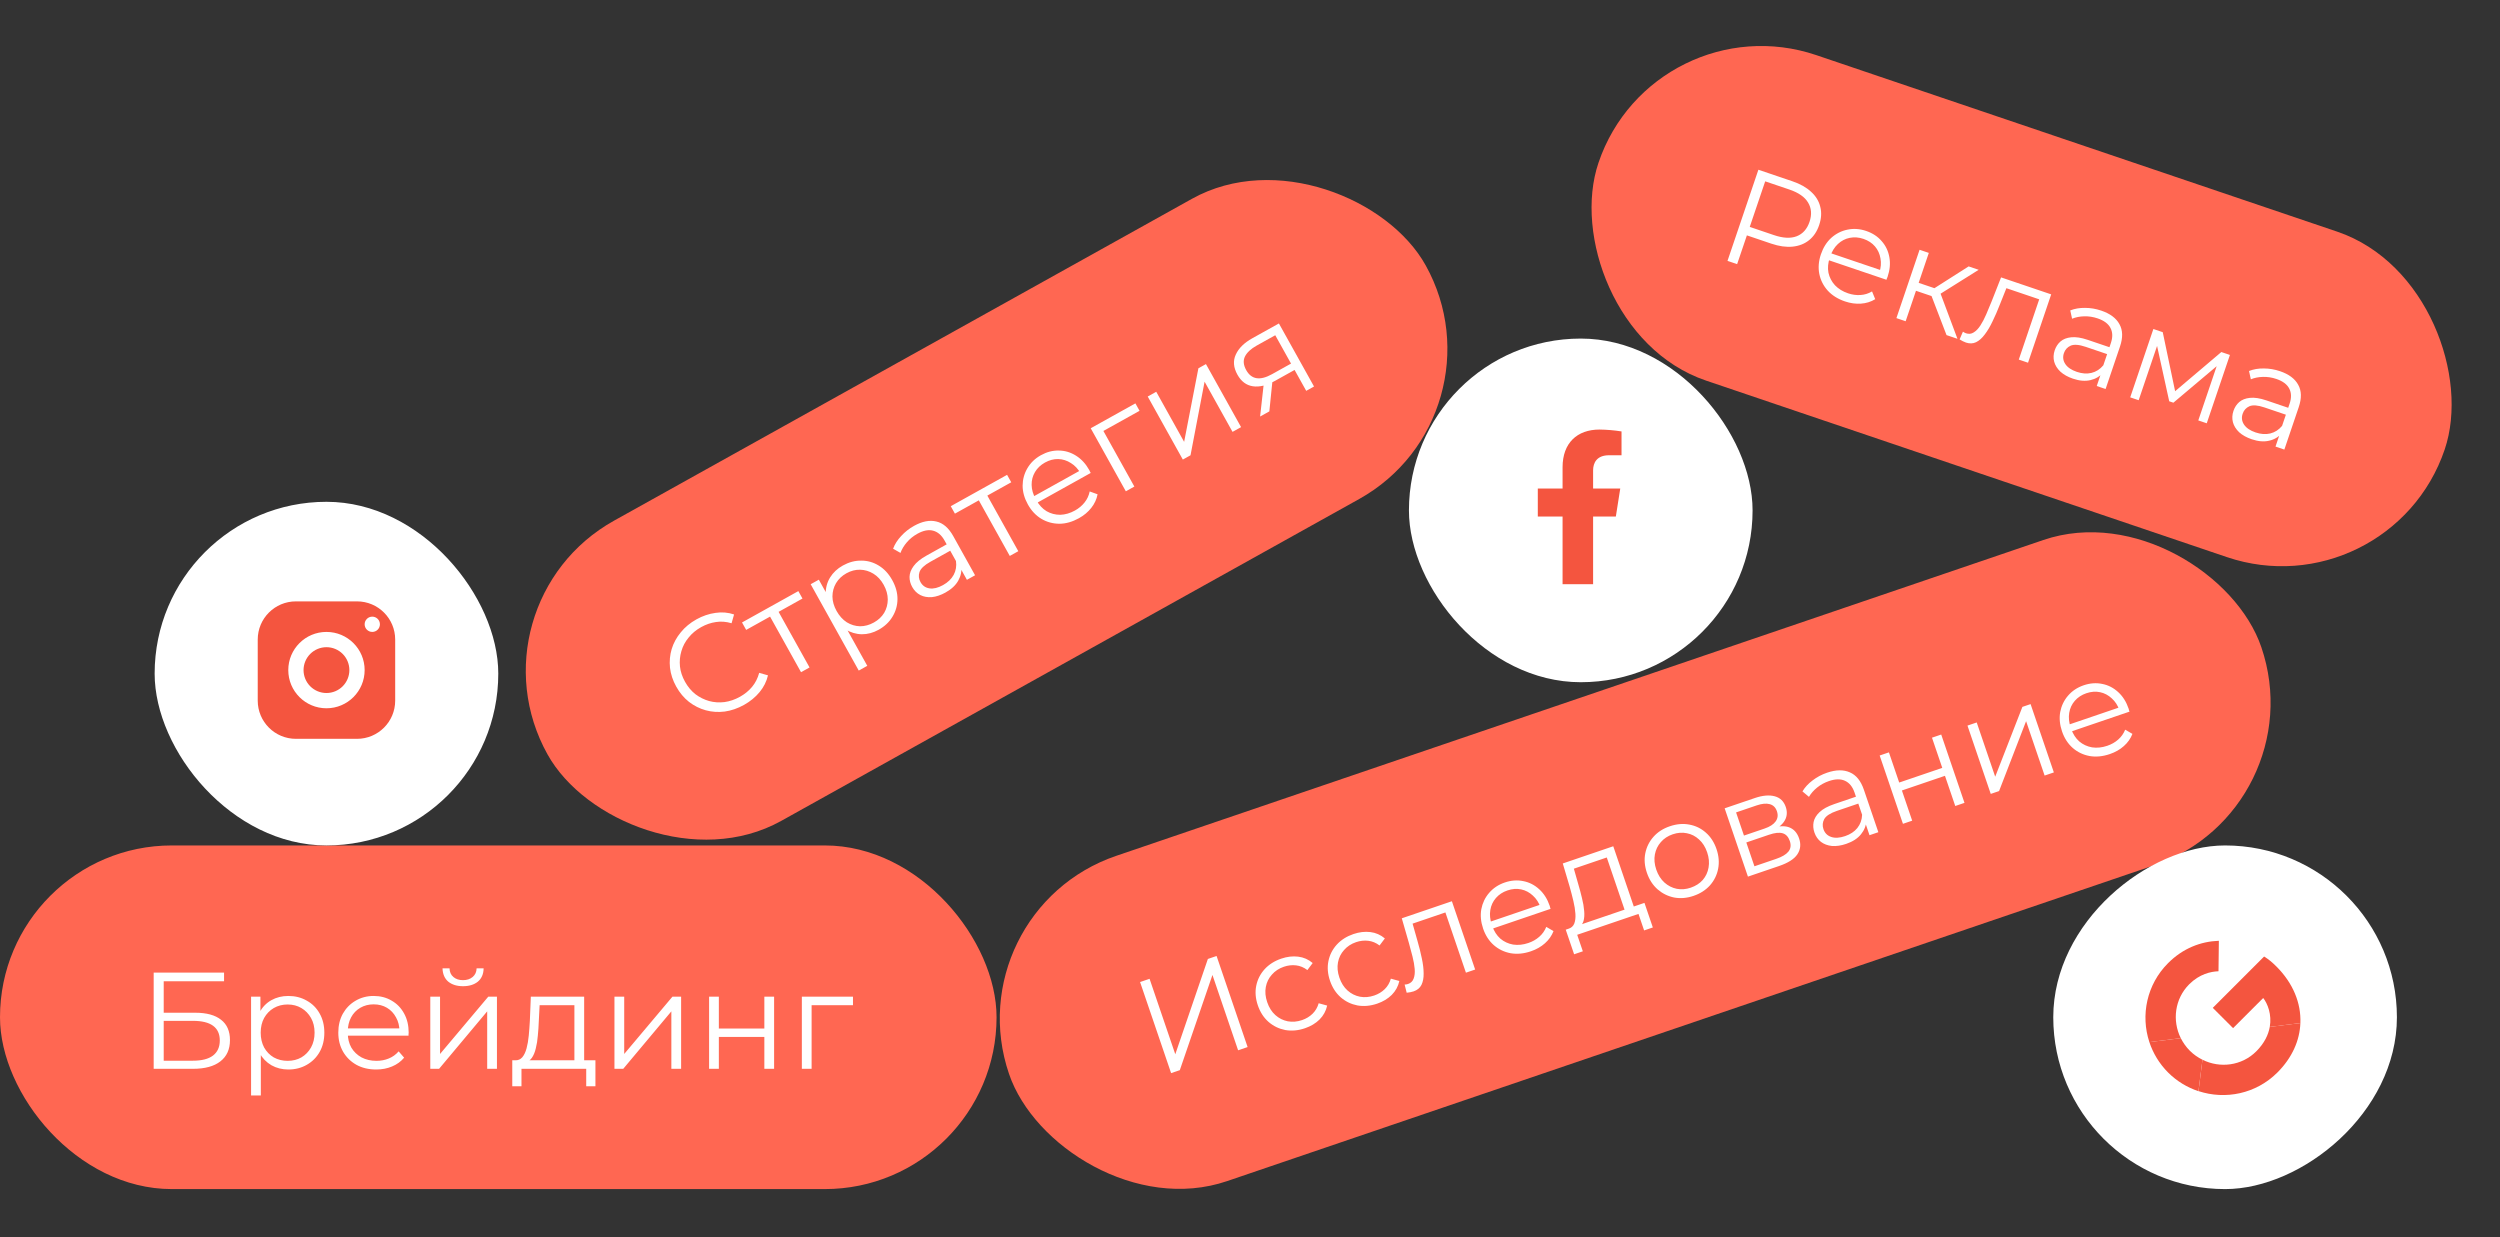 <svg width="291" height="144" viewBox="0 0 291 144" fill="none" xmlns="http://www.w3.org/2000/svg">
<rect x="0" y="0" width="291" height="144" fill="#333333" stroke="none"/>
<rect y="98.41" width="116" height="40" rx="20" fill="#FF6752"/>
<path d="M17.888 124.41V113.21H26.08V114.218H19.056V117.882H22.72C24.043 117.882 25.045 118.154 25.728 118.698C26.421 119.231 26.768 120.021 26.768 121.066C26.768 122.143 26.395 122.97 25.648 123.546C24.912 124.122 23.851 124.41 22.464 124.41H17.888ZM19.056 123.466H22.448C23.483 123.466 24.261 123.269 24.784 122.874C25.317 122.469 25.584 121.882 25.584 121.114C25.584 119.589 24.539 118.826 22.448 118.826H19.056V123.466ZM33.561 124.49C32.836 124.49 32.18 124.325 31.593 123.994C31.007 123.653 30.537 123.167 30.185 122.538C29.844 121.898 29.673 121.119 29.673 120.202C29.673 119.285 29.844 118.511 30.185 117.882C30.527 117.242 30.991 116.757 31.577 116.426C32.164 116.095 32.825 115.93 33.561 115.93C34.361 115.93 35.076 116.111 35.705 116.474C36.345 116.826 36.847 117.327 37.209 117.978C37.572 118.618 37.753 119.359 37.753 120.202C37.753 121.055 37.572 121.802 37.209 122.442C36.847 123.082 36.345 123.583 35.705 123.946C35.076 124.309 34.361 124.49 33.561 124.49ZM29.225 127.514V116.01H30.313V118.538L30.201 120.218L30.361 121.914V127.514H29.225ZM33.481 123.482C34.079 123.482 34.612 123.349 35.081 123.082C35.551 122.805 35.924 122.421 36.201 121.93C36.479 121.429 36.617 120.853 36.617 120.202C36.617 119.551 36.479 118.981 36.201 118.49C35.924 117.999 35.551 117.615 35.081 117.338C34.612 117.061 34.079 116.922 33.481 116.922C32.884 116.922 32.345 117.061 31.865 117.338C31.396 117.615 31.023 117.999 30.745 118.49C30.479 118.981 30.345 119.551 30.345 120.202C30.345 120.853 30.479 121.429 30.745 121.93C31.023 122.421 31.396 122.805 31.865 123.082C32.345 123.349 32.884 123.482 33.481 123.482ZM43.794 124.49C42.919 124.49 42.151 124.309 41.49 123.946C40.829 123.573 40.312 123.066 39.938 122.426C39.565 121.775 39.378 121.034 39.378 120.202C39.378 119.37 39.554 118.634 39.906 117.994C40.269 117.354 40.76 116.853 41.378 116.49C42.008 116.117 42.712 115.93 43.49 115.93C44.279 115.93 44.978 116.111 45.586 116.474C46.205 116.826 46.69 117.327 47.042 117.978C47.394 118.618 47.57 119.359 47.57 120.202C47.57 120.255 47.565 120.314 47.554 120.378C47.554 120.431 47.554 120.49 47.554 120.554H40.242V119.706H46.946L46.498 120.042C46.498 119.434 46.365 118.895 46.098 118.426C45.842 117.946 45.49 117.573 45.042 117.306C44.594 117.039 44.077 116.906 43.49 116.906C42.914 116.906 42.397 117.039 41.938 117.306C41.48 117.573 41.122 117.946 40.866 118.426C40.61 118.906 40.482 119.455 40.482 120.074V120.25C40.482 120.89 40.621 121.455 40.898 121.946C41.186 122.426 41.581 122.805 42.082 123.082C42.594 123.349 43.175 123.482 43.826 123.482C44.338 123.482 44.813 123.391 45.25 123.21C45.698 123.029 46.082 122.751 46.402 122.378L47.042 123.114C46.669 123.562 46.2 123.903 45.634 124.138C45.08 124.373 44.466 124.49 43.794 124.49ZM50.085 124.41V116.01H51.221V122.682L56.837 116.01H57.845V124.41H56.709V117.722L51.109 124.41H50.085ZM53.893 114.794C53.189 114.794 52.618 114.618 52.181 114.266C51.754 113.903 51.53 113.386 51.509 112.714H52.325C52.335 113.141 52.485 113.477 52.773 113.722C53.061 113.967 53.434 114.09 53.893 114.09C54.351 114.09 54.725 113.967 55.013 113.722C55.311 113.477 55.466 113.141 55.477 112.714H56.293C56.282 113.386 56.058 113.903 55.621 114.266C55.183 114.618 54.607 114.794 53.893 114.794ZM66.86 123.866V117.002H62.812L62.716 118.874C62.695 119.439 62.658 119.994 62.604 120.538C62.562 121.082 62.482 121.583 62.364 122.042C62.258 122.49 62.103 122.858 61.9 123.146C61.698 123.423 61.436 123.583 61.116 123.626L59.98 123.418C60.311 123.429 60.583 123.311 60.796 123.066C61.01 122.81 61.175 122.463 61.292 122.026C61.41 121.589 61.495 121.093 61.548 120.538C61.602 119.973 61.644 119.397 61.676 118.81L61.788 116.01H67.996V123.866H66.86ZM59.628 126.442V123.418H69.308V126.442H68.236V124.41H60.7V126.442H59.628ZM71.522 124.41V116.01H72.658V122.682L78.274 116.01H79.282V124.41H78.146V117.722L72.546 124.41H71.522ZM82.538 124.41V116.01H83.674V119.722H88.97V116.01H90.106V124.41H88.97V120.698H83.674V124.41H82.538ZM93.335 124.41V116.01H99.287V117.002H94.183L94.471 116.714V124.41H93.335Z" fill="white"/>
<rect x="54" y="70.338" width="117" height="40" rx="20" transform="rotate(-29.115 54 70.338)" fill="#FF6752"/>
<path d="M86.603 82.051C85.866 82.461 85.118 82.718 84.359 82.824C83.595 82.92 82.86 82.871 82.154 82.678C81.448 82.485 80.796 82.159 80.198 81.698C79.609 81.233 79.115 80.641 78.715 79.924C78.315 79.206 78.073 78.474 77.987 77.728C77.91 76.977 77.976 76.251 78.183 75.549C78.4 74.843 78.754 74.194 79.243 73.604C79.727 73.005 80.337 72.5 81.073 72.09C81.782 71.696 82.516 71.446 83.275 71.34C84.029 71.226 84.753 71.287 85.446 71.523L85.155 72.546C84.526 72.359 83.92 72.312 83.337 72.405C82.748 72.488 82.174 72.686 81.615 72.997C81.028 73.324 80.54 73.73 80.151 74.216C79.757 74.692 79.477 75.22 79.312 75.8C79.142 76.371 79.087 76.963 79.148 77.576C79.213 78.175 79.408 78.768 79.735 79.355C80.062 79.942 80.466 80.426 80.946 80.805C81.43 81.171 81.962 81.436 82.543 81.601C83.118 81.757 83.714 81.797 84.332 81.722C84.944 81.637 85.543 81.432 86.131 81.105C86.69 80.793 87.16 80.409 87.54 79.953C87.921 79.497 88.198 78.952 88.37 78.319L89.393 78.61C89.229 79.324 88.902 79.976 88.413 80.566C87.924 81.156 87.32 81.651 86.603 82.051ZM93.24 78.244L89.487 71.507L89.887 71.632L86.854 73.321L86.371 72.455L92.927 68.804L93.409 69.67L90.376 71.36L90.48 70.954L94.232 77.691L93.24 78.244ZM102.276 73.303C101.642 73.656 100.989 73.831 100.315 73.827C99.637 73.815 98.99 73.619 98.377 73.24C97.767 72.847 97.239 72.25 96.793 71.449C96.347 70.647 96.119 69.889 96.111 69.173C96.098 68.448 96.267 67.798 96.619 67.223C96.971 66.649 97.468 66.183 98.111 65.825C98.81 65.436 99.522 65.246 100.249 65.257C100.979 65.253 101.661 65.447 102.295 65.839C102.923 66.222 103.442 66.781 103.852 67.517C104.267 68.263 104.472 69.003 104.467 69.739C104.461 70.475 104.267 71.156 103.884 71.785C103.511 72.408 102.975 72.914 102.276 73.303ZM99.959 78.055L94.362 68.004L95.312 67.475L96.542 69.684L97.262 71.206L98.227 72.61L100.952 77.502L99.959 78.055ZM101.716 72.461C102.237 72.171 102.639 71.795 102.919 71.334C103.194 70.863 103.333 70.346 103.337 69.782C103.335 69.209 103.176 68.638 102.859 68.07C102.543 67.502 102.144 67.07 101.663 66.777C101.182 66.483 100.669 66.329 100.124 66.315C99.579 66.301 99.046 66.44 98.524 66.73C98.002 67.021 97.599 67.404 97.314 67.88C97.039 68.351 96.9 68.868 96.896 69.431C96.902 69.99 97.063 70.553 97.38 71.122C97.697 71.69 98.093 72.129 98.57 72.437C99.051 72.731 99.564 72.884 100.109 72.898C100.658 72.898 101.194 72.752 101.716 72.461ZM112.548 67.491L111.645 65.869L111.455 65.627L109.944 62.915C109.597 62.291 109.152 61.91 108.611 61.771C108.08 61.628 107.469 61.748 106.78 62.132C106.304 62.397 105.896 62.728 105.556 63.125C105.216 63.522 104.969 63.934 104.816 64.361L103.956 63.87C104.152 63.345 104.465 62.854 104.893 62.395C105.317 61.928 105.817 61.533 106.395 61.211C107.345 60.682 108.209 60.512 108.986 60.702C109.768 60.877 110.426 61.445 110.96 62.405L113.498 66.962L112.548 67.491ZM110.057 68.97C109.507 69.276 108.978 69.455 108.469 69.506C107.964 69.543 107.517 69.463 107.126 69.265C106.73 69.058 106.415 68.745 106.182 68.326C105.969 67.944 105.865 67.55 105.871 67.144C105.881 66.723 106.039 66.305 106.345 65.891C106.656 65.461 107.16 65.052 107.859 64.663L110.389 63.254L110.802 63.995L108.3 65.388C107.592 65.782 107.168 66.183 107.028 66.591C106.898 66.993 106.937 67.38 107.145 67.753C107.378 68.172 107.728 68.417 108.194 68.487C108.661 68.557 109.187 68.428 109.774 68.102C110.333 67.79 110.743 67.397 111.004 66.922C111.269 66.433 111.359 65.894 111.276 65.306L111.881 65.866C111.964 66.454 111.854 67.023 111.549 67.571C111.253 68.114 110.755 68.581 110.057 68.97ZM117.538 64.712L113.786 57.974L114.185 58.099L111.152 59.789L110.669 58.922L117.225 55.271L117.708 56.138L114.674 57.827L114.778 57.421L118.531 64.159L117.538 64.712ZM125.59 60.319C124.826 60.744 124.067 60.96 123.312 60.965C122.553 60.96 121.854 60.769 121.217 60.392C120.574 60.005 120.05 59.448 119.646 58.721C119.241 57.994 119.036 57.266 119.033 56.535C119.038 55.8 119.223 55.123 119.587 54.505C119.955 53.873 120.479 53.367 121.159 52.988C121.849 52.604 122.548 52.423 123.255 52.444C123.967 52.45 124.635 52.652 125.259 53.049C125.878 53.437 126.392 53.999 126.802 54.735C126.828 54.782 126.852 54.836 126.874 54.897C126.9 54.944 126.929 54.995 126.96 55.051L120.572 58.608L120.159 57.867L126.016 54.606L125.788 55.117C125.492 54.586 125.114 54.18 124.652 53.9C124.195 53.605 123.706 53.45 123.185 53.435C122.664 53.42 122.147 53.556 121.634 53.841C121.131 54.121 120.744 54.489 120.473 54.946C120.202 55.402 120.072 55.902 120.081 56.446C120.091 56.99 120.247 57.532 120.548 58.072L120.633 58.226C120.945 58.785 121.341 59.212 121.822 59.505C122.307 59.785 122.836 59.923 123.409 59.922C123.986 59.906 124.559 59.739 125.127 59.423C125.575 59.173 125.945 58.863 126.239 58.492C126.542 58.116 126.743 57.687 126.841 57.205L127.758 57.536C127.65 58.109 127.406 58.636 127.026 59.116C126.656 59.591 126.177 59.992 125.59 60.319ZM131.047 57.188L126.96 49.849L132.16 46.953L132.642 47.82L128.183 50.303L128.295 49.912L132.039 56.635L131.047 57.188ZM137.681 53.493L133.594 46.155L134.586 45.602L137.833 51.431L139.493 42.869L140.373 42.379L144.461 49.718L143.468 50.27L140.214 44.427L138.576 52.995L137.681 53.493ZM152.043 45.494L150.572 42.852L150.871 42.961L148.382 44.347C147.441 44.871 146.591 45.076 145.831 44.962C145.072 44.847 144.474 44.399 144.038 43.616C143.571 42.777 143.507 41.995 143.848 41.268C144.182 40.532 144.825 39.9 145.776 39.37L148.865 37.65L152.952 44.988L152.043 45.494ZM146.676 48.484L147.116 44.539L148.15 43.963L147.752 47.884L146.676 48.484ZM150.409 42.559L148.276 38.729L148.621 38.921L146.286 40.221C145.606 40.6 145.148 41.026 144.911 41.5C144.683 41.969 144.733 42.496 145.06 43.084C145.667 44.174 146.665 44.332 148.054 43.559L150.458 42.22L150.409 42.559Z" fill="white"/>
<rect x="192.484" width="104" height="40" rx="20" transform="rotate(18.721 192.484 0)" fill="#FF6752"/>
<path d="M201.081 30.366L204.676 19.758L208.646 21.104C209.545 21.409 210.268 21.817 210.815 22.329C211.366 22.831 211.721 23.413 211.879 24.075C212.052 24.73 212.007 25.442 211.747 26.209C211.494 26.957 211.098 27.544 210.56 27.969C210.035 28.388 209.399 28.635 208.653 28.709C207.908 28.782 207.085 28.667 206.186 28.362L202.837 27.227L203.517 26.867L202.202 30.746L201.081 30.366ZM203.486 26.957L203.171 26.242L206.49 27.367C207.55 27.727 208.43 27.771 209.13 27.502C209.843 27.225 210.342 26.668 210.626 25.829C210.914 24.981 210.858 24.23 210.46 23.577C210.072 22.927 209.348 22.423 208.287 22.063L204.968 20.939L205.648 20.578L203.486 26.957ZM214.758 35.086C213.93 34.805 213.261 34.386 212.751 33.831C212.244 33.265 211.917 32.619 211.769 31.893C211.624 31.157 211.685 30.395 211.952 29.607C212.219 28.819 212.622 28.178 213.161 27.685C213.71 27.195 214.336 26.878 215.038 26.733C215.754 26.582 216.48 26.631 217.218 26.881C217.965 27.134 218.569 27.53 219.028 28.069C219.501 28.601 219.8 29.231 219.925 29.96C220.053 30.68 219.981 31.438 219.711 32.236C219.694 32.287 219.67 32.341 219.639 32.398C219.622 32.448 219.603 32.504 219.583 32.565L212.658 30.218L212.93 29.415L219.279 31.566L218.747 31.741C218.942 31.165 218.989 30.612 218.887 30.082C218.798 29.545 218.585 29.078 218.246 28.682C217.907 28.286 217.46 27.994 216.905 27.805C216.359 27.62 215.826 27.581 215.306 27.686C214.786 27.791 214.328 28.03 213.932 28.403C213.535 28.775 213.238 29.254 213.039 29.84L212.982 30.007C212.777 30.613 212.727 31.193 212.832 31.747C212.951 32.294 213.203 32.779 213.589 33.203C213.988 33.619 214.496 33.932 215.112 34.141C215.597 34.305 216.076 34.372 216.548 34.34C217.031 34.313 217.483 34.173 217.906 33.922L218.276 34.825C217.779 35.129 217.225 35.302 216.614 35.343C216.013 35.387 215.395 35.301 214.758 35.086ZM226.576 39.006L224.638 33.957L225.712 33.729L227.849 39.437L226.576 39.006ZM220.742 37.029L223.438 29.073L224.514 29.438L221.818 37.393L220.742 37.029ZM222.686 33.734L222.999 32.81L225.56 33.678L225.247 34.602L222.686 33.734ZM225.597 34.366L224.648 33.876L229.151 31.009L230.318 31.405L225.597 34.366ZM228.097 39.505L228.486 38.606C228.554 38.64 228.614 38.677 228.668 38.718C228.735 38.752 228.794 38.778 228.845 38.795C229.168 38.904 229.466 38.871 229.741 38.693C230.025 38.519 230.286 38.247 230.524 37.877C230.762 37.508 230.987 37.077 231.198 36.586C231.413 36.084 231.623 35.581 231.828 35.076L232.925 32.288L238.759 34.265L236.063 42.221L234.987 41.856L237.472 34.522L237.637 34.933L233.303 33.464L233.674 33.218L232.772 35.48C232.509 36.157 232.231 36.795 231.938 37.394C231.655 37.996 231.352 38.507 231.03 38.927C230.717 39.351 230.378 39.653 230.013 39.833C229.651 40.003 229.258 40.016 228.834 39.873C228.713 39.831 228.59 39.779 228.465 39.714C228.351 39.653 228.228 39.583 228.097 39.505ZM244.061 44.932L244.657 43.174L244.709 42.871L245.705 39.931C245.935 39.254 245.919 38.669 245.659 38.175C245.408 37.684 244.909 37.313 244.161 37.059C243.646 36.885 243.127 36.804 242.604 36.819C242.081 36.833 241.61 36.927 241.191 37.1L240.978 36.133C241.499 35.926 242.073 35.828 242.7 35.838C243.331 35.837 243.959 35.943 244.586 36.156C245.616 36.505 246.322 37.031 246.703 37.735C247.098 38.432 247.119 39.3 246.766 40.341L245.092 45.281L244.061 44.932ZM241.293 44.078C240.697 43.876 240.209 43.604 239.83 43.261C239.464 42.912 239.223 42.526 239.107 42.104C238.994 41.672 239.015 41.228 239.169 40.773C239.309 40.359 239.532 40.018 239.837 39.75C240.155 39.475 240.571 39.312 241.084 39.26C241.611 39.202 242.253 39.301 243.01 39.558L245.753 40.488L245.481 41.291L242.769 40.371C242.001 40.111 241.419 40.066 241.024 40.236C240.638 40.41 240.377 40.699 240.24 41.103C240.086 41.557 240.14 41.981 240.401 42.373C240.662 42.766 241.111 43.07 241.747 43.286C242.353 43.491 242.92 43.531 243.447 43.406C243.987 43.273 244.447 42.979 244.827 42.522L244.818 43.347C244.438 43.804 243.942 44.103 243.331 44.245C242.73 44.39 242.051 44.335 241.293 44.078ZM247.956 46.252L250.652 38.296L251.743 38.666L253.28 45.995L252.825 45.841L258.562 40.977L259.562 41.316L256.866 49.271L255.881 48.937L258.161 42.209L258.327 42.367L252.982 46.874L252.497 46.709L250.983 39.81L251.226 39.842L248.941 46.585L247.956 46.252ZM264.868 51.983L265.463 50.225L265.516 49.922L266.512 46.982C266.741 46.305 266.726 45.72 266.465 45.226C266.214 44.736 265.715 44.364 264.968 44.111C264.453 43.936 263.933 43.856 263.411 43.87C262.888 43.884 262.417 43.978 261.998 44.151L261.785 43.184C262.305 42.977 262.879 42.879 263.507 42.889C264.137 42.889 264.766 42.995 265.392 43.207C266.423 43.556 267.128 44.083 267.509 44.786C267.904 45.483 267.925 46.352 267.572 47.392L265.898 52.332L264.868 51.983ZM262.099 51.129C261.503 50.927 261.015 50.655 260.636 50.312C260.27 49.963 260.029 49.577 259.913 49.155C259.801 48.723 259.821 48.279 259.976 47.825C260.116 47.41 260.339 47.069 260.643 46.801C260.962 46.526 261.378 46.363 261.891 46.311C262.417 46.253 263.059 46.352 263.817 46.609L266.56 47.539L266.287 48.342L263.575 47.423C262.807 47.163 262.226 47.117 261.83 47.288C261.445 47.461 261.183 47.75 261.047 48.154C260.892 48.608 260.946 49.032 261.207 49.425C261.468 49.817 261.917 50.121 262.554 50.337C263.16 50.542 263.726 50.582 264.253 50.457C264.793 50.325 265.254 50.03 265.634 49.573L265.624 50.398C265.244 50.855 264.749 51.154 264.137 51.296C263.536 51.442 262.857 51.386 262.099 51.129Z" fill="white"/>
<rect x="111" y="106.068" width="154" height="40" rx="20" transform="rotate(-18.812 111 106.068)" fill="#FF6752"/>
<path d="M136.316 124.911L132.705 114.31L133.81 113.933L136.803 122.717L140.596 111.622L141.61 111.276L145.222 121.878L144.116 122.254L141.129 113.485L137.331 124.566L136.316 124.911ZM151.9 119.687C151.112 119.956 150.347 120.025 149.604 119.895C148.868 119.751 148.22 119.437 147.66 118.951C147.097 118.456 146.681 117.814 146.413 117.027C146.141 116.229 146.079 115.467 146.226 114.741C146.373 114.015 146.696 113.375 147.195 112.822C147.704 112.265 148.352 111.853 149.14 111.585C149.816 111.354 150.472 111.277 151.106 111.354C151.741 111.431 152.304 111.678 152.796 112.097L152.179 112.916C151.769 112.605 151.329 112.422 150.86 112.368C150.391 112.313 149.919 112.367 149.444 112.529C148.879 112.721 148.414 113.026 148.049 113.444C147.68 113.851 147.444 114.331 147.34 114.885C147.235 115.439 147.29 116.029 147.503 116.655C147.716 117.281 148.033 117.782 148.454 118.157C148.875 118.532 149.357 118.773 149.901 118.881C150.441 118.978 150.994 118.931 151.56 118.738C152.034 118.577 152.441 118.331 152.779 118.002C153.118 117.672 153.356 117.264 153.495 116.778L154.483 117.049C154.346 117.671 154.051 118.211 153.598 118.669C153.142 119.118 152.576 119.457 151.9 119.687ZM160.301 116.826C159.513 117.094 158.748 117.163 158.005 117.033C157.269 116.889 156.621 116.575 156.061 116.089C155.498 115.594 155.082 114.952 154.814 114.165C154.542 113.367 154.48 112.605 154.627 111.879C154.774 111.153 155.097 110.513 155.596 109.96C156.105 109.403 156.753 108.991 157.54 108.723C158.217 108.492 158.873 108.416 159.507 108.492C160.142 108.569 160.705 108.817 161.197 109.235L160.58 110.054C160.17 109.743 159.73 109.56 159.261 109.506C158.792 109.452 158.32 109.505 157.845 109.667C157.28 109.86 156.815 110.165 156.45 110.582C156.081 110.989 155.845 111.47 155.741 112.023C155.636 112.577 155.691 113.167 155.904 113.793C156.117 114.419 156.434 114.92 156.855 115.295C157.276 115.67 157.758 115.911 158.302 116.019C158.842 116.117 159.395 116.069 159.961 115.877C160.435 115.715 160.842 115.469 161.18 115.14C161.519 114.811 161.757 114.402 161.896 113.916L162.884 114.188C162.746 114.809 162.452 115.349 161.999 115.808C161.543 116.256 160.977 116.595 160.301 116.826ZM163.737 115.554L163.498 114.604C163.572 114.59 163.643 114.583 163.71 114.582C163.784 114.568 163.847 114.553 163.897 114.536C164.22 114.425 164.436 114.217 164.546 113.909C164.665 113.598 164.706 113.223 164.67 112.785C164.633 112.347 164.549 111.868 164.418 111.35C164.283 110.821 164.142 110.294 163.997 109.769L163.169 106.89L169 104.904L171.708 112.855L170.633 113.221L168.136 105.891L168.517 106.116L164.185 107.592L164.329 107.171L164.992 109.514C165.196 110.211 165.364 110.886 165.497 111.54C165.639 112.19 165.71 112.78 165.711 113.309C165.721 113.835 165.636 114.281 165.456 114.647C165.273 115.002 164.969 115.252 164.545 115.396C164.424 115.438 164.295 115.471 164.156 115.495C164.028 115.516 163.889 115.536 163.737 115.554ZM178.199 110.729C177.371 111.011 176.585 111.087 175.842 110.957C175.096 110.816 174.443 110.504 173.883 110.018C173.32 109.523 172.904 108.881 172.636 108.094C172.368 107.306 172.297 106.553 172.424 105.833C172.561 105.11 172.864 104.478 173.332 103.935C173.808 103.379 174.414 102.975 175.151 102.724C175.898 102.469 176.618 102.416 177.31 102.563C178.009 102.697 178.63 103.015 179.173 103.517C179.713 104.009 180.119 104.654 180.39 105.452C180.408 105.502 180.422 105.56 180.432 105.624C180.449 105.674 180.468 105.73 180.489 105.79L173.567 108.148L173.294 107.345L179.64 105.184L179.324 105.646C179.128 105.071 178.828 104.604 178.424 104.245C178.027 103.874 177.574 103.634 177.064 103.526C176.554 103.418 176.021 103.458 175.466 103.648C174.92 103.833 174.474 104.126 174.125 104.527C173.777 104.927 173.559 105.396 173.472 105.933C173.384 106.469 173.44 107.031 173.64 107.616L173.697 107.783C173.903 108.389 174.216 108.879 174.637 109.254C175.065 109.616 175.56 109.847 176.124 109.948C176.695 110.035 177.288 109.974 177.904 109.764C178.389 109.599 178.809 109.36 179.164 109.047C179.53 108.731 179.804 108.345 179.986 107.888L180.83 108.379C180.621 108.923 180.287 109.398 179.827 109.802C179.378 110.203 178.835 110.512 178.199 110.729ZM189.242 106.307L187.029 99.81L183.197 101.115L183.71 102.918C183.872 103.46 184.015 103.997 184.14 104.53C184.275 105.058 184.361 105.559 184.398 106.031C184.441 106.489 184.414 106.887 184.315 107.225C184.212 107.553 184.016 107.789 183.727 107.932L182.585 108.102C182.901 108.005 183.121 107.807 183.244 107.506C183.363 107.194 183.408 106.813 183.378 106.361C183.348 105.909 183.269 105.412 183.14 104.87C183.009 104.318 182.863 103.759 182.704 103.193L181.908 100.507L187.784 98.505L190.317 105.941L189.242 106.307ZM183.227 111.078L182.252 108.215L191.415 105.094L192.39 107.956L191.375 108.302L190.72 106.379L183.586 108.809L184.242 110.732L183.227 111.078ZM197.127 104.28C196.36 104.542 195.61 104.606 194.877 104.472C194.151 104.325 193.508 104.009 192.948 103.524C192.385 103.028 191.969 102.387 191.701 101.599C191.429 100.801 191.367 100.039 191.514 99.313C191.661 98.587 191.979 97.949 192.468 97.4C192.956 96.85 193.59 96.442 194.367 96.178C195.155 95.909 195.91 95.844 196.633 95.981C197.365 96.114 198.007 96.425 198.556 96.914C199.116 97.4 199.532 98.041 199.804 98.839C200.072 99.626 200.134 100.388 199.991 101.125C199.854 101.847 199.537 102.49 199.042 103.054C198.543 103.607 197.905 104.016 197.127 104.28ZM196.802 103.326C197.378 103.13 197.845 102.83 198.203 102.427C198.558 102.013 198.782 101.531 198.877 100.98C198.977 100.416 198.923 99.826 198.713 99.21C198.5 98.584 198.183 98.084 197.762 97.709C197.351 97.33 196.881 97.091 196.351 96.989C195.817 96.878 195.268 96.919 194.702 97.112C194.137 97.304 193.677 97.607 193.322 98.021C192.963 98.425 192.732 98.904 192.628 99.458C192.524 100.012 192.578 100.602 192.791 101.228C193.001 101.843 193.318 102.344 193.742 102.729C194.163 103.104 194.64 103.347 195.174 103.458C195.704 103.56 196.247 103.515 196.802 103.326ZM203.459 102.039L200.75 94.088L204.264 92.891C205.162 92.585 205.928 92.516 206.56 92.683C207.201 92.848 207.636 93.263 207.863 93.93C208.083 94.576 208.006 95.16 207.632 95.682C207.254 96.194 206.661 96.587 205.853 96.862L205.957 96.472C206.906 96.149 207.663 96.088 208.228 96.29C208.792 96.492 209.188 96.927 209.415 97.593C209.649 98.279 209.579 98.901 209.205 99.456C208.837 99.999 208.128 100.448 207.078 100.806L203.459 102.039ZM204.215 100.835L206.744 99.973C207.421 99.743 207.894 99.463 208.165 99.134C208.443 98.792 208.499 98.378 208.334 97.894C208.169 97.409 207.892 97.109 207.504 96.993C207.115 96.878 206.582 96.935 205.906 97.166L203.271 98.063L204.215 100.835ZM202.997 97.261L205.39 96.446C206.006 96.236 206.436 95.96 206.68 95.617C206.934 95.272 206.985 94.877 206.834 94.432C206.683 93.988 206.403 93.712 205.994 93.603C205.595 93.491 205.088 93.54 204.472 93.75L202.079 94.565L202.997 97.261ZM217.61 97.218L217.012 95.461L216.869 95.189L215.868 92.251C215.637 91.575 215.268 91.12 214.761 90.887C214.263 90.651 213.641 90.66 212.894 90.915C212.379 91.09 211.918 91.343 211.512 91.672C211.106 92.002 210.79 92.364 210.563 92.756L209.805 92.119C210.092 91.638 210.487 91.21 210.991 90.836C211.491 90.451 212.054 90.153 212.68 89.939C213.71 89.588 214.59 89.576 215.321 89.902C216.058 90.214 216.604 90.89 216.958 91.93L218.64 96.868L217.61 97.218ZM214.895 98.228C214.299 98.431 213.747 98.512 213.237 98.472C212.734 98.418 212.308 98.258 211.959 97.994C211.606 97.72 211.352 97.356 211.198 96.901C211.057 96.487 211.025 96.081 211.104 95.682C211.189 95.27 211.419 94.888 211.794 94.534C212.176 94.168 212.746 93.855 213.503 93.597L216.245 92.663L216.518 93.466L213.807 94.39C213.04 94.651 212.551 94.97 212.341 95.345C212.141 95.718 212.11 96.106 212.248 96.51C212.402 96.964 212.703 97.267 213.149 97.42C213.595 97.572 214.137 97.54 214.773 97.323C215.378 97.117 215.852 96.803 216.193 96.383C216.541 95.949 216.727 95.435 216.75 94.841L217.245 95.5C217.222 96.094 217.011 96.634 216.613 97.119C216.225 97.6 215.652 97.97 214.895 98.228ZM221.503 95.892L218.794 87.941L219.87 87.575L221.067 91.088L226.08 89.381L224.883 85.867L225.958 85.501L228.667 93.452L227.591 93.818L226.394 90.305L221.381 92.012L222.578 95.526L221.503 95.892ZM231.723 92.411L229.014 84.46L230.09 84.093L232.241 90.409L235.406 82.282L236.36 81.957L239.069 89.909L237.993 90.275L235.837 83.944L232.692 92.081L231.723 92.411ZM245.584 87.774C244.756 88.056 243.97 88.132 243.227 88.002C242.481 87.862 241.828 87.549 241.268 87.063C240.705 86.568 240.289 85.926 240.021 85.139C239.753 84.351 239.682 83.598 239.809 82.878C239.946 82.156 240.249 81.523 240.717 80.98C241.193 80.424 241.799 80.02 242.536 79.769C243.283 79.514 244.003 79.461 244.695 79.608C245.394 79.742 246.015 80.06 246.558 80.562C247.098 81.054 247.504 81.699 247.775 82.497C247.793 82.548 247.806 82.605 247.817 82.669C247.834 82.719 247.853 82.775 247.874 82.835L240.952 85.193L240.679 84.391L247.025 82.229L246.709 82.691C246.513 82.116 246.213 81.649 245.809 81.291C245.412 80.919 244.959 80.679 244.449 80.571C243.939 80.463 243.406 80.504 242.851 80.693C242.305 80.879 241.859 81.171 241.51 81.572C241.162 81.972 240.944 82.441 240.857 82.978C240.769 83.515 240.825 84.076 241.025 84.662L241.081 84.828C241.288 85.434 241.601 85.924 242.022 86.299C242.45 86.661 242.945 86.892 243.509 86.993C244.08 87.08 244.673 87.019 245.289 86.809C245.774 86.644 246.194 86.405 246.549 86.093C246.915 85.776 247.189 85.39 247.371 84.933L248.215 85.424C248.006 85.968 247.671 86.443 247.212 86.847C246.763 87.248 246.22 87.557 245.584 87.774Z" fill="white"/>
<rect x="239.5" y="137.91" width="39" height="39" rx="19.5" transform="rotate(-90 239.5 137.91)" fill="white"/>
<rect x="239.5" y="137.91" width="39" height="39" rx="19.5" transform="rotate(-90 239.5 137.91)" stroke="white"/>
<path d="M254.825 114.569C256.02 113.374 257.342 113.084 258.233 113.056L258.275 109.507C256.147 109.584 254.082 110.39 252.364 112.109C249.875 114.598 249.154 118.176 250.186 121.301L253.842 120.841C252.824 118.791 253.142 116.252 254.825 114.569Z" fill="#F4553F"/>
<path d="M264.979 112.505C264.456 111.981 264.031 111.642 263.543 111.338L257.568 117.313L259.93 119.675L263.437 116.167C263.953 116.825 264.456 118.091 264.201 119.533L267.765 119.081C267.857 116.769 266.916 114.442 264.979 112.505Z" fill="#F4553F"/>
<path d="M256.366 123.352C255.836 123.09 255.334 122.744 254.895 122.305C254.457 121.867 254.111 121.365 253.842 120.841L250.186 121.301C250.617 122.595 251.339 123.811 252.364 124.837C253.389 125.862 254.605 126.583 255.899 127.015L256.366 123.352Z" fill="#F4553F"/>
<path d="M265.092 124.837C266.81 123.118 267.687 121.11 267.765 119.081L264.201 119.533C264.038 120.445 263.579 121.428 262.631 122.376C260.948 124.059 258.41 124.377 256.366 123.352L255.907 127.007C259.032 128.04 262.603 127.326 265.092 124.837Z" fill="#F4553F"/>
<rect x="164" y="39.41" width="40" height="40" rx="20" fill="white"/>
<path d="M188.084 60.124L188.597 56.868H185.437V54.752C185.437 53.861 185.878 52.992 187.289 52.992H188.746V50.219C187.897 50.084 187.04 50.011 186.181 50C183.58 50 181.883 51.562 181.883 54.386V56.868H179V60.124H181.883V68H185.437V60.124H188.084Z" fill="#F4553F"/>
<rect x="18" y="58.41" width="40" height="40" rx="20" fill="white"/>
<g clip-path="url(#clip0_1_568)">
<path d="M34.444 70C31.99 70 30 71.99 30 74.444V81.556C30 84.01 31.99 86 34.444 86H41.556C44.01 86 46 84.01 46 81.556V74.444C46 71.99 44.01 70 41.556 70H34.444ZM43.333 71.778C43.824 71.778 44.222 72.176 44.222 72.667C44.222 73.157 43.824 73.556 43.333 73.556C42.843 73.556 42.444 73.157 42.444 72.667C42.444 72.176 42.843 71.778 43.333 71.778ZM38 73.556C40.454 73.556 42.444 75.546 42.444 78C42.444 80.454 40.454 82.444 38 82.444C35.546 82.444 33.556 80.454 33.556 78C33.556 75.546 35.546 73.556 38 73.556ZM38 75.333C37.293 75.333 36.614 75.614 36.114 76.114C35.614 76.615 35.333 77.293 35.333 78C35.333 78.707 35.614 79.385 36.114 79.886C36.614 80.386 37.293 80.667 38 80.667C38.707 80.667 39.386 80.386 39.886 79.886C40.386 79.385 40.667 78.707 40.667 78C40.667 77.293 40.386 76.615 39.886 76.114C39.386 75.614 38.707 75.333 38 75.333Z" fill="#F4553F"/>
</g>
<defs>
<clipPath id="clip0_1_568">
<rect width="16" height="16" fill="white" transform="translate(30 70)"/>
</clipPath>
</defs>
</svg>

